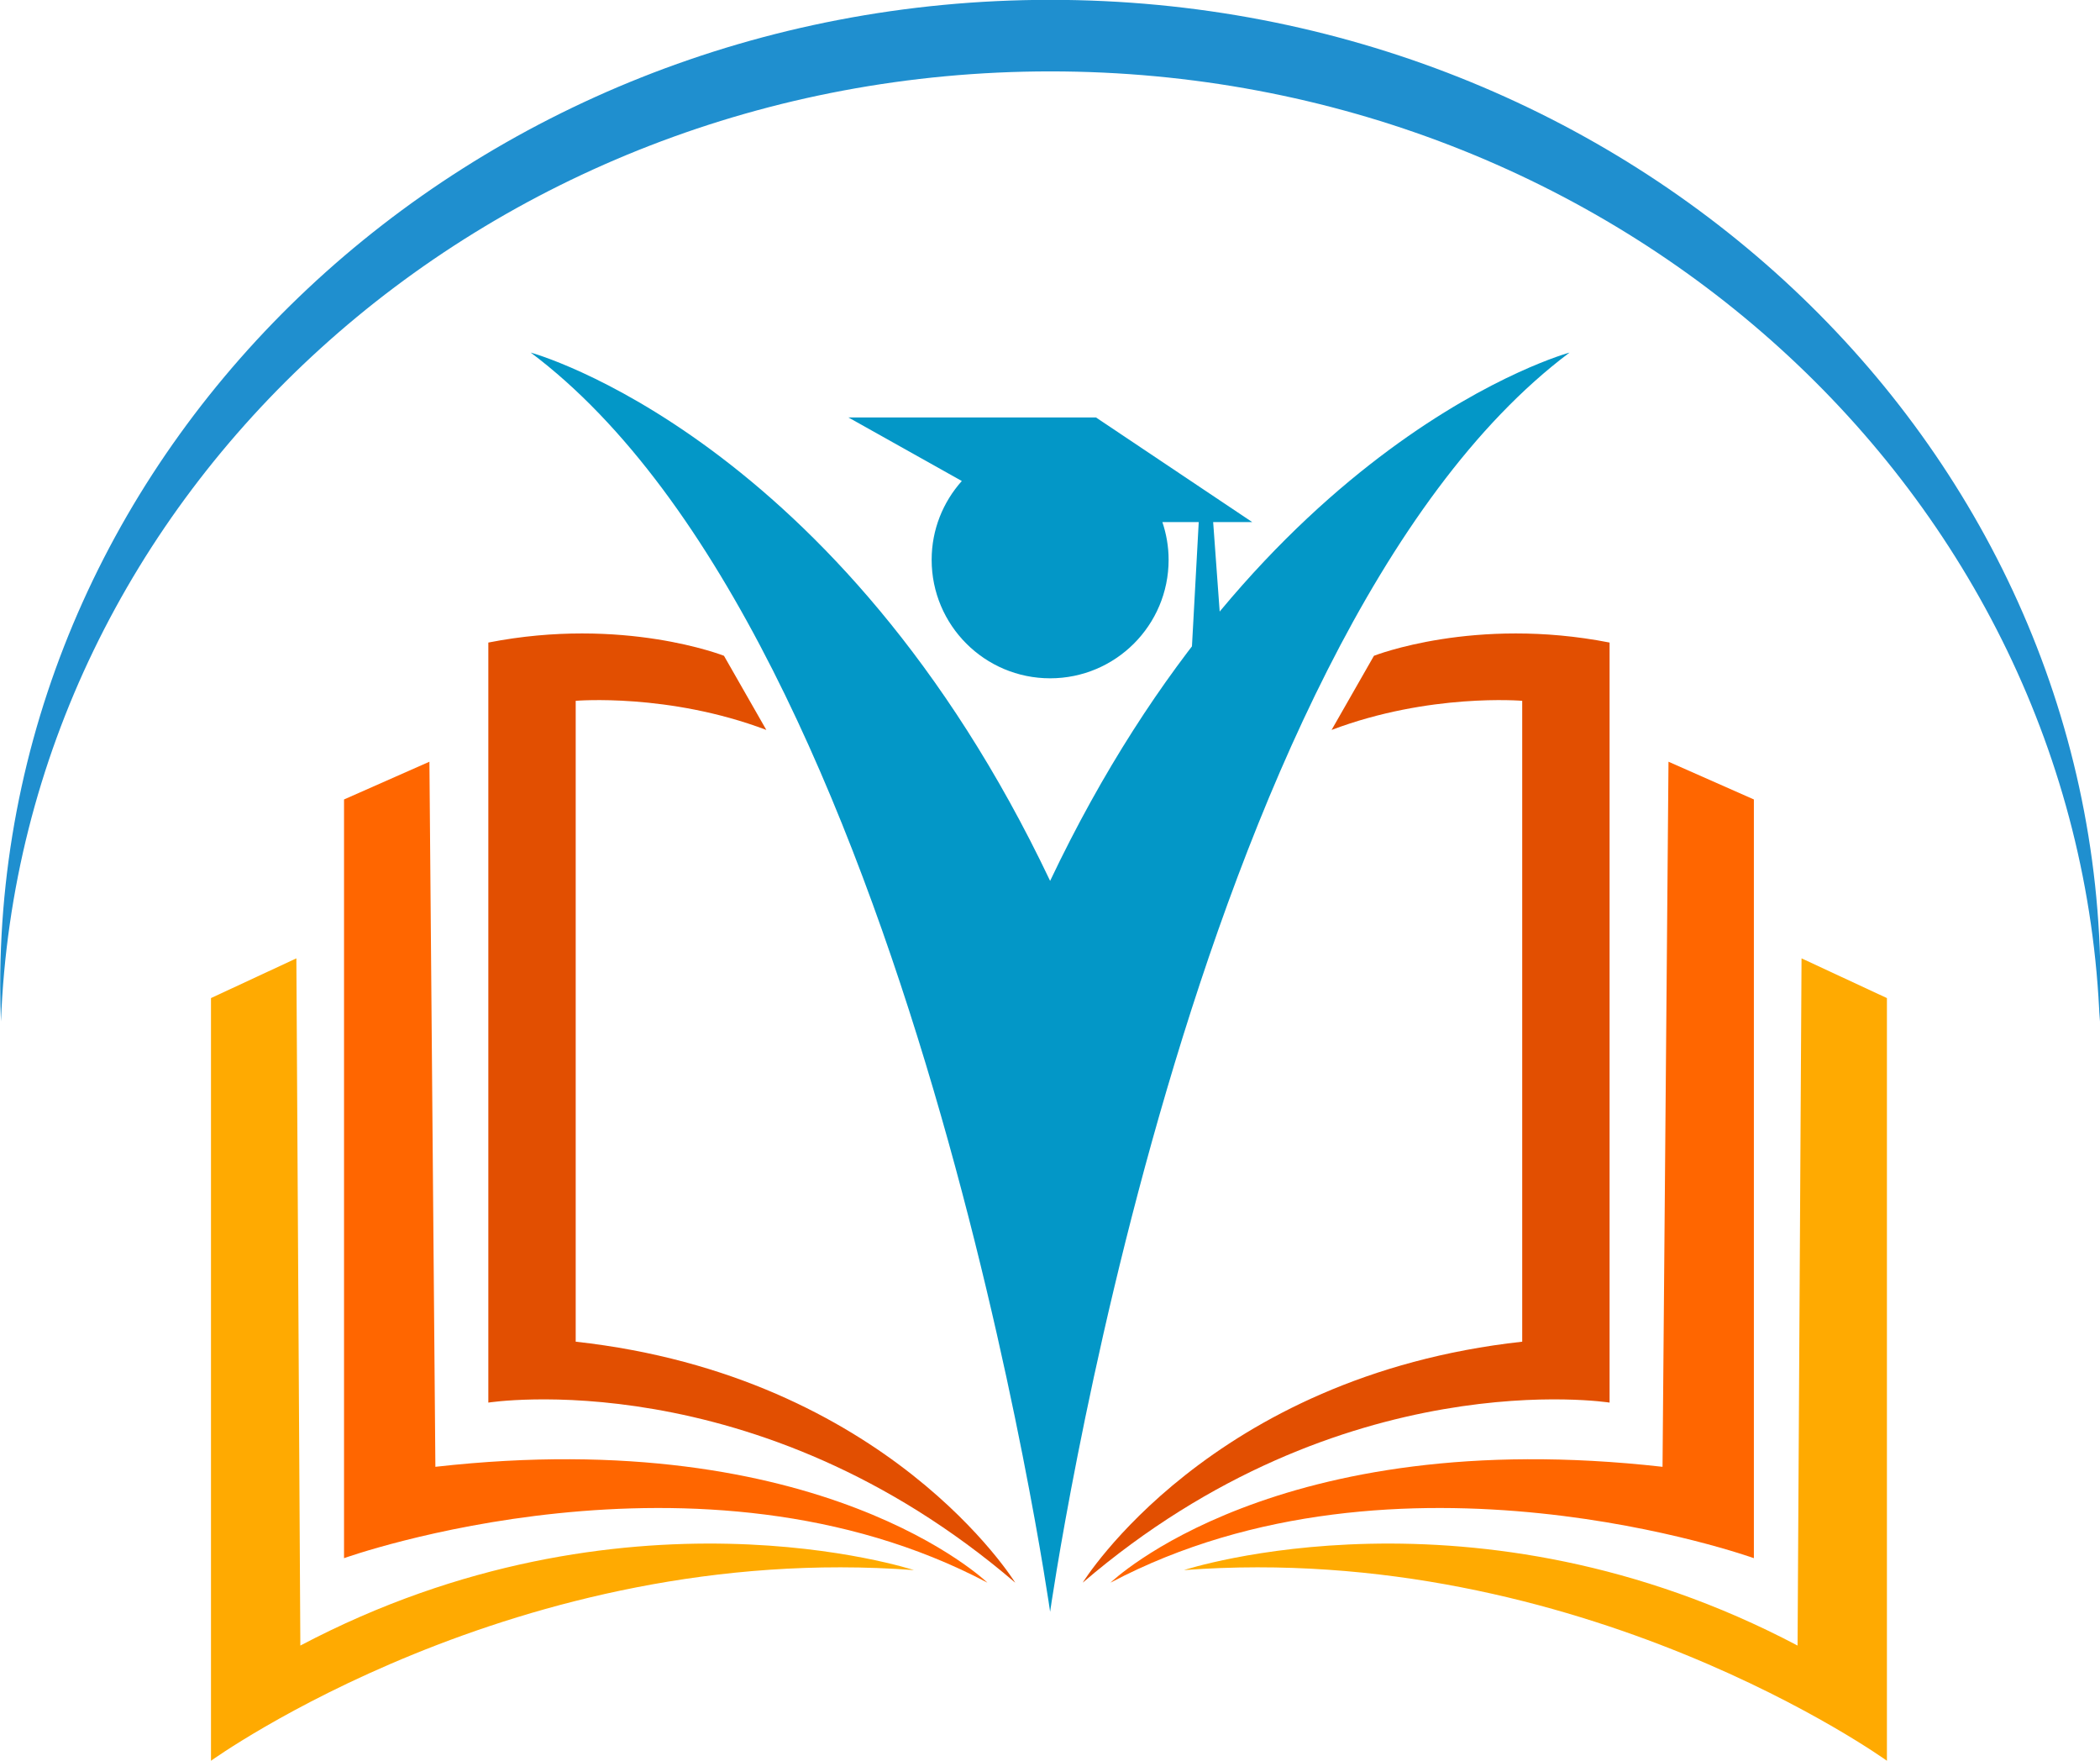 <?xml version="1.0" encoding="UTF-8"?><svg xmlns="http://www.w3.org/2000/svg" xmlns:xlink="http://www.w3.org/1999/xlink" height="260.6" preserveAspectRatio="xMidYMid meet" version="1.0" viewBox="94.5 119.7 310.9 260.6" width="310.9" zoomAndPan="magnify"><g><g id="change1_1"><path d="M250,130.267c83.974,0,152.386,62.493,155.357,140.632c0.067-1.758,0.113-3.522,0.113-5.295 c0-80.593-69.606-145.927-155.47-145.927S94.53,185.01,94.53,265.603c0,1.774,0.046,3.537,0.113,5.295 C97.614,192.76,166.026,130.267,250,130.267z" fill="#1F8FCF"/></g><g><g fill="#0397C7" id="change2_1"><path d="M249.968,250.087c-31.286-65.853-76.9-78.2-76.9-78.2c56.445,42.334,76.9,186.387,76.9,186.387 s20.455-144.053,76.901-186.387C326.869,171.887,281.255,184.234,249.968,250.087z"/><path d="M279.883,196.974l-23.127-15.483h-36.65l16.787,9.405c-2.768,3.101-4.465,7.179-4.465,11.664 c0,9.688,7.853,17.541,17.541,17.541c9.688,0,17.541-7.853,17.541-17.541c0-1.955-0.334-3.829-0.924-5.586h5.383l-1.101,20.187 l4.508-2.744l-1.272-17.443H279.883z"/></g><g id="change3_1"><path d="M207.954,227.744l-6.272-10.975c0,0-14.895-5.88-34.886-1.96v112.499c0,0,39.59-6.272,78.004,26.655 c0,0-18.815-30.575-65.069-35.67v-94.86C179.731,223.432,193.451,222.257,207.954,227.744z" fill="#E24F01"/></g><g id="change4_1"><path d="M158.074,232.448l-12.641,5.586v112.303c0,0,52.624-18.913,95.252,3.626c0,0-24.401-23.617-81.728-17.149 L158.074,232.448z" fill="#F60"/></g><g id="change5_1"><path d="M138.965,363.272l-0.588-101.719l-12.641,5.88v112.891c0,0,45.274-32.632,104.071-28.223 C229.807,352.1,186.885,337.989,138.965,363.272z" fill="#FFAA01"/></g></g><g><g id="change3_2"><path d="M291.637,227.744l6.272-10.975c0,0,14.895-5.88,34.886-1.96v112.499c0,0-39.59-6.272-78.004,26.655 c0,0,18.815-30.575,65.069-35.67v-94.86C319.86,223.432,306.14,222.257,291.637,227.744z" fill="#E24F01"/></g><g id="change4_2"><path d="M341.517,232.448l12.641,5.586v112.303c0,0-52.624-18.913-95.252,3.626c0,0,24.401-23.617,81.728-17.149 L341.517,232.448z" fill="#F60"/></g><g id="change5_2"><path d="M360.626,363.272l0.588-101.719l12.641,5.88v112.891c0,0-45.274-32.632-104.071-28.223 C269.784,352.1,312.706,337.989,360.626,363.272z" fill="#FFAA01"/></g></g></g></svg>